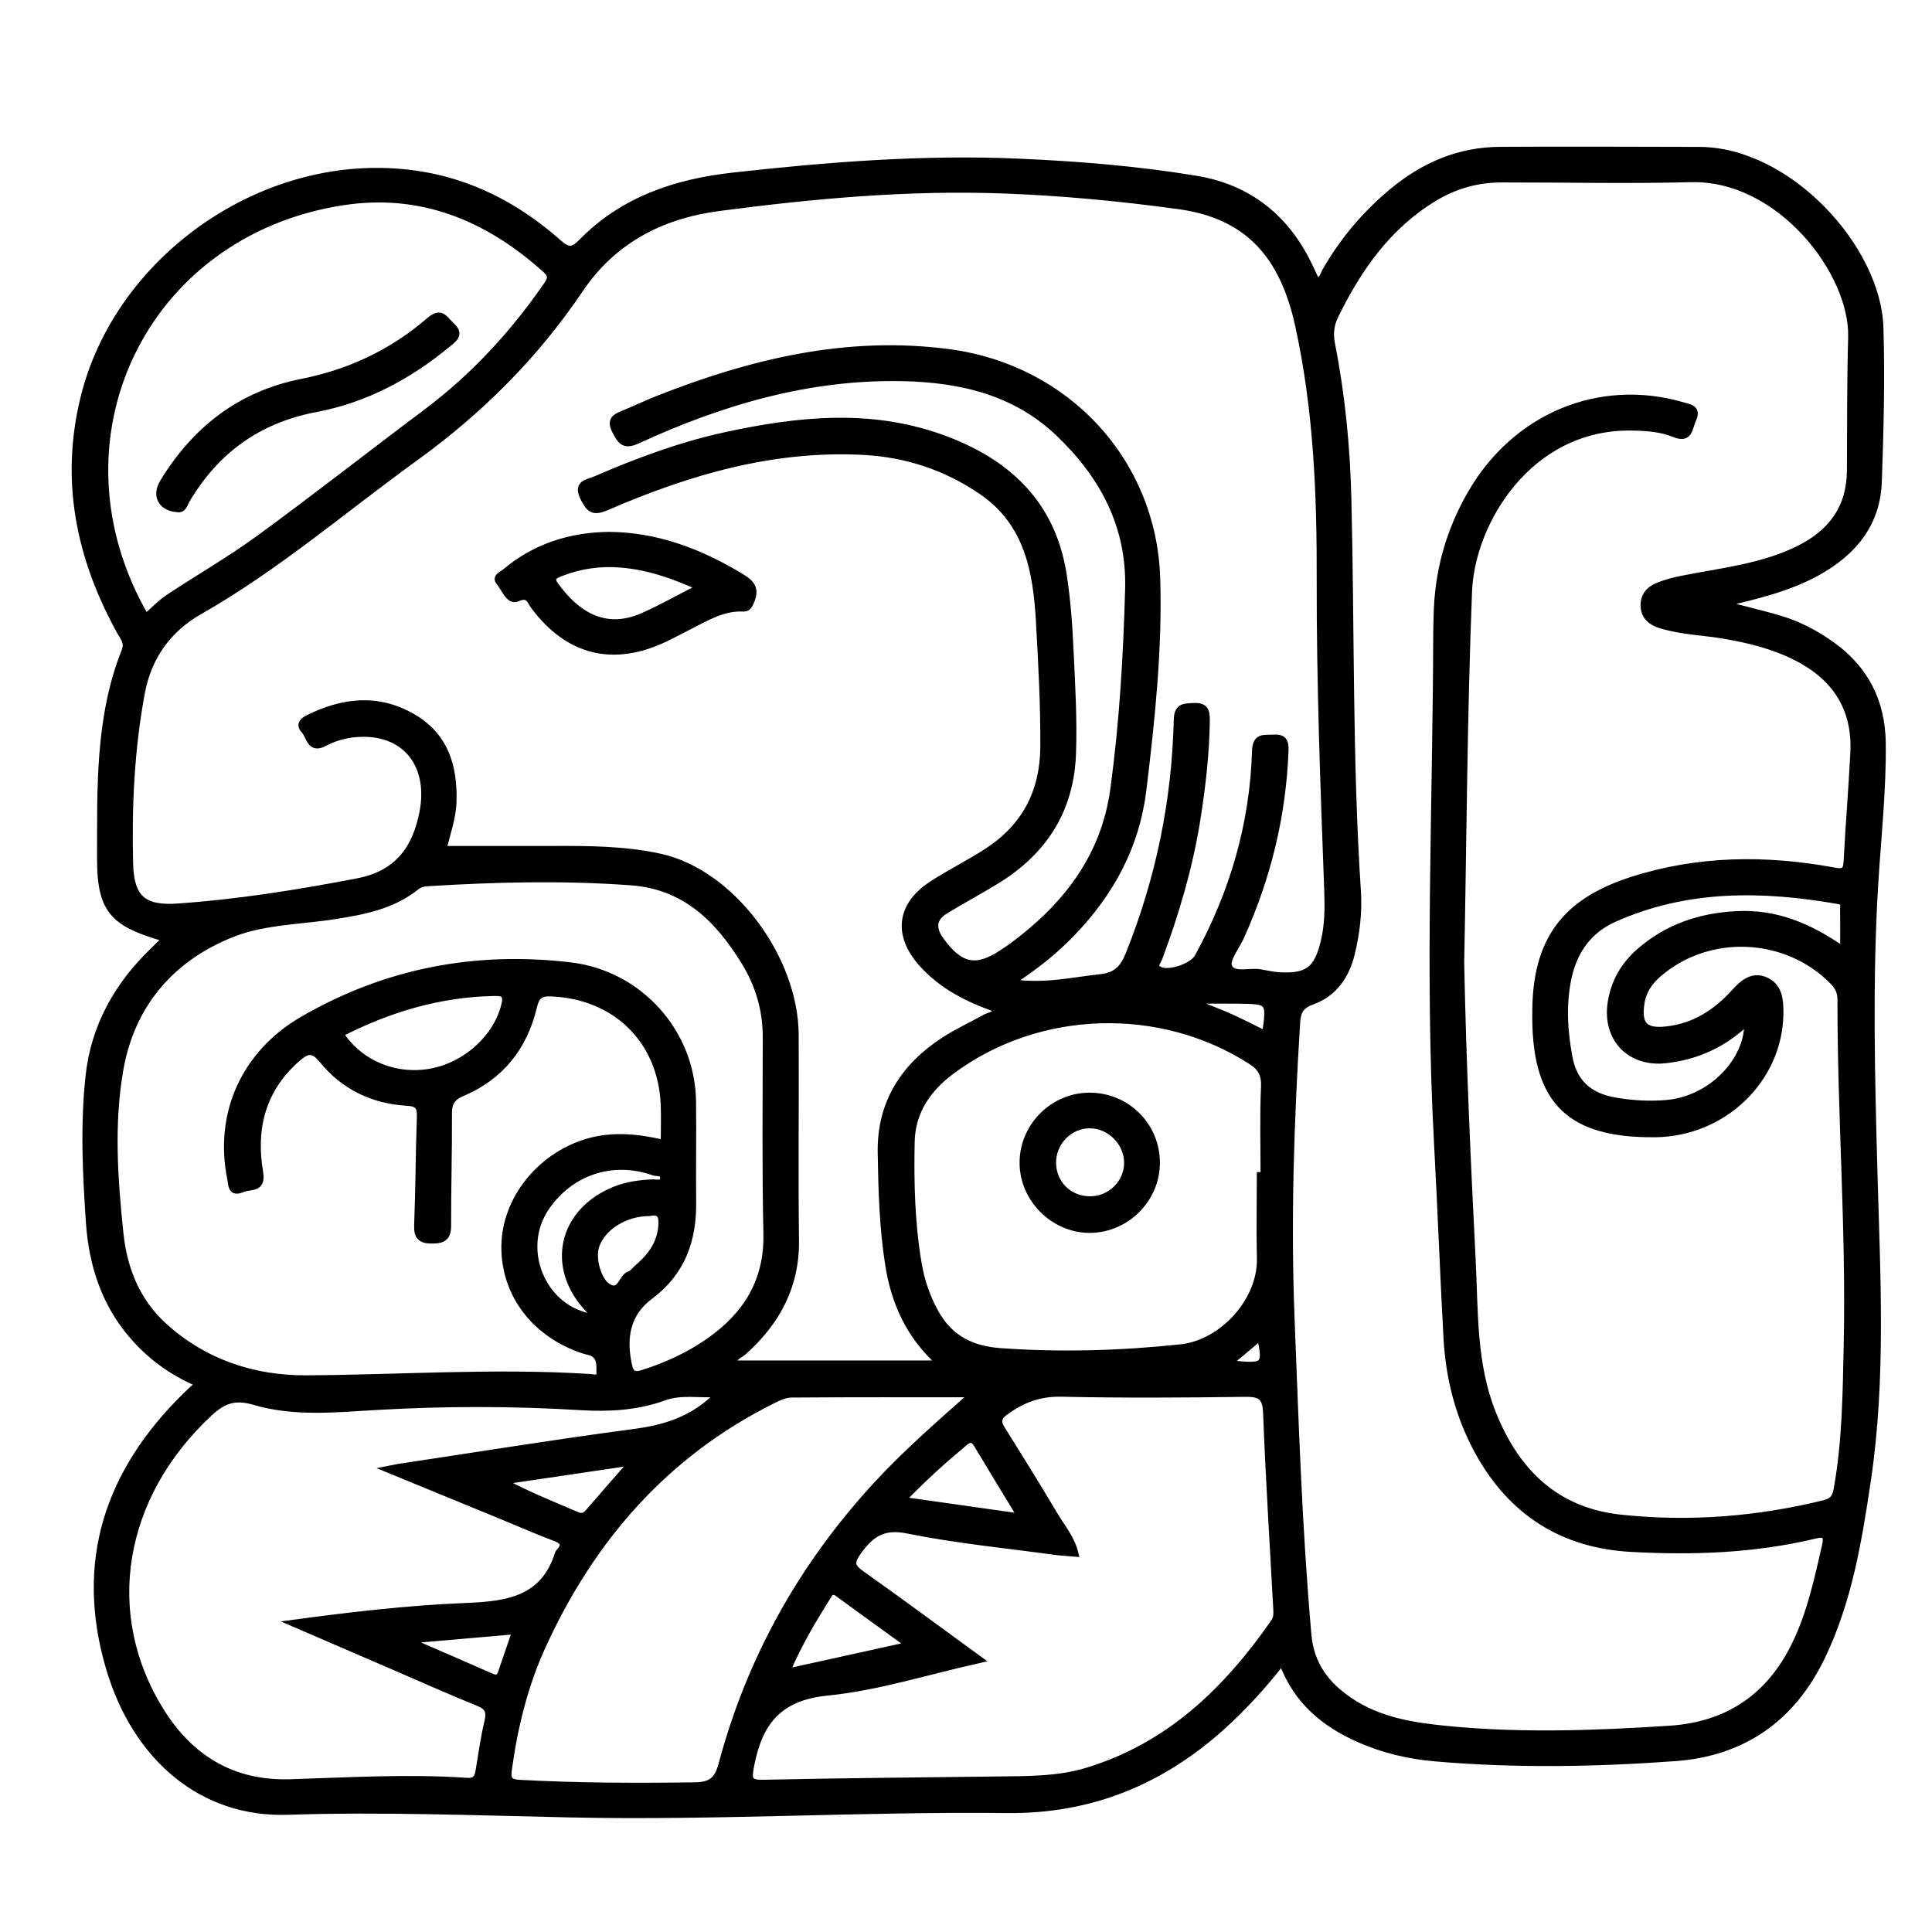 <?xml version="1.0" encoding="utf-8"?>
<!-- Generator: Adobe Illustrator 23.0.0, SVG Export Plug-In . SVG Version: 6.00 Build 0)  -->
<svg version="1.0" xmlns="http://www.w3.org/2000/svg" xmlns:xlink="http://www.w3.org/1999/xlink" x="0px" y="0px"
	 viewBox="0 0 3000 3000" style="enable-background:new 0 0 3000 3000;" xml:space="preserve">
<style type="text/css">
	.st0{fill:none;stroke:#000000;stroke-miterlimit:10;}
	.st1{stroke:#000000;stroke-width:10;stroke-miterlimit:10;}
</style>
<g id="Layer_1">
</g>
<g id="Layer_2">
	<path class="st0" d="M1257.6,1538.8"/>
	<g>
		<path class="st1" d="M1990.8,2580.4c-28.9,37-59,70-92.2,100.1c-95,85.8-205,131.2-334.4,129.8c-226.2-2.5-452.3,11.7-678.5,6.8
			c-146.4-3.1-292.7-8.9-439.3-4.1c-131.9,4.4-235.6-82.8-276.9-223c-48.6-165.3-1.6-304.4,118.6-422.6c5.8-5.7,12-11.1,20.3-18.9
			c-41.8-17.6-76-42.9-104.1-76c-42.8-50.2-61.5-110.4-65.9-174.3c-5.2-75.8-8.8-152-0.5-227.7c8.4-76.7,44.3-140.5,99.5-193.8
			c5.9-5.7,11.8-11.4,17.6-17.2c0.5-0.5,0.1-1.8,0.1-2.7c-78-22.4-99.6-42.1-99.4-123.5c0.3-108.4-3.3-218.4,38-322.3
			c5.3-13.3-2.1-20.8-7.1-29.9c-63.5-114.8-88.5-235.4-56.2-365c49.6-199.1,245.9-349.5,452.5-350.4
			c110.4-0.5,202.9,39.4,283.8,110.7c14.7,12.9,21.8,14.4,36.6-0.7c63.9-65.3,145.3-92.6,233.9-102.6
			c147.4-16.5,295.3-28.2,443.7-21.8c92.3,4,184.6,11.4,275.9,26.5c83.1,13.7,141.2,61,177,136.6c3.5,7.4,6.9,14.8,10.6,22.7
			c9.7-2.8,11-11.7,14.7-18.1c27-46.4,61.1-86.9,102.3-121.1c48.5-40.4,103.1-64.5,167.9-64.9c103.1-0.6,206.3-0.1,309.4,0.1
			c138.3,0.3,277.3,152,280.9,275.9c2.4,79.8,0.3,159.2-2.5,238.8c-2.3,65.9-39.4,110.1-94.9,140.9c-45.7,25.3-96,36.8-146.9,48.9
			c27.9,7.2,55.9,14,83.6,21.8c31.1,8.7,59.4,23.2,85.7,42.1c52.4,37.5,77.8,88.5,78.6,152.3c0.9,74.3-7.5,148.1-11.9,222.1
			c-8.8,148.3-5.1,296.4-1,444.8c4.4,159.1,13.4,318.9-10.1,477.2c-13.9,93.8-29.4,188.3-71.3,275.1c-46,95.3-122,149-227.9,156.7
			c-124.3,9-248.8,11.1-373.2,0.3c-40.4-3.5-79.8-12.9-116.7-29.1C2056.8,2677.1,2012.9,2641.3,1990.8,2580.4z M2268.6,1495.2
			c3.1,154,10,307.7,17.8,461.3c4.1,80,0.8,161.2,31.6,238.1c36.6,91.4,98.2,151.7,199.1,162.4c106.5,11.3,212,2.9,316.1-22.7
			c12.9-3.2,16.9-9.8,19.2-22.3c13.3-74.3,13.9-149.4,15.5-224.4c3.9-178.7-10-357-9.7-535.6c0-12.1-4.6-20.4-12.8-28.7
			c-72-72.7-191.9-78.1-269.6-11.4c-14.2,12.2-24.5,26.6-27.3,46.1c-4.9,33.1,5.2,44.4,38.5,40.9c43.3-4.5,77.2-26.3,105.9-57.8
			c12.6-13.9,27.3-27.5,47.5-19.3c22.1,9,24,29.8,23.9,51c-0.7,102.8-87.6,187.1-194.3,188.1c-131.4,1.3-184.4-49.5-185.7-178
			c0-3.7,0-7.3,0-11c0.3-111,44.8-171.8,150-205.5c102.8-32.9,207-33.8,312.1-14.6c12.8,2.3,20.5,3.5,21.3-13.4
			c2.9-56.7,7.7-113.3,10.5-170c3.4-68.9-28.8-117.2-89.3-147.8c-34.6-17.5-71.7-26.8-109.8-33.4c-33.3-5.9-67.5-6.4-100.1-16.4
			c-15.3-4.7-26.4-13.7-26.5-30.8c-0.1-15.4,8.4-25,22.9-30.7c12-4.8,24.2-7.9,36.8-10.4c60.8-12.1,123.1-18.2,180-46.1
			c51.5-25.2,80.5-64.2,80.7-123c0.3-68.7,0-137.5,1.9-206c2.9-100.8-111.2-249.4-249.1-245.9c-97.9,2.5-196,0.3-294,0.4
			c-37.4,0-72,9.6-104.3,29.1c-71.9,43.4-117.4,108.5-153.6,181.9c-7.3,14.8-9,28.5-5.8,44.8c15.6,79.2,23.4,159.1,25.4,239.9
			c5,203.2,1.5,406.7,14.8,609.7c2.2,33-1.8,65.9-9.7,98c-8.3,33.8-27.3,61.1-60.5,73.1c-17.9,6.4-23,15.2-24.1,32.6
			c-9.5,153.1-14.7,306.4-8.7,459.8c6.4,163.7,11.7,327.5,26.1,490.9c4.1,46.9,27.9,77.9,64.3,102.6c46.4,31.5,100,39.4,153.8,44.6
			c114.3,11,228.8,6.8,343.1-0.6c89.5-5.8,154.8-49,194.7-130.8c24-49.2,35.1-101.8,47.1-154.4c5-21.6-8.2-17.1-20.2-14.3
			c-92.7,21.7-186.9,24.8-281.3,19.6c-106.1-5.8-185.5-56.2-237.1-149.5c-30.7-55.5-45.9-115.5-49.3-178.4
			c-5.5-101.5-9.3-203.1-14.8-304.6c-14.2-262.7-1.7-525.5-1.1-788.2c0-9.2,0.5-18.3,0.6-27.5c1.3-68.1,18.5-131.1,53-190.7
			c68.6-118.7,198.8-174,328.3-136.5c11.9,3.5,24.7,4.7,16.2,22.6c-5.9,12.5-4.4,32-29.2,21.8c-20.3-8.3-42.7-9.8-64.8-10.2
			c-160.2-3-249.5,147.1-253.8,254.4C2273.2,1110.6,2272.4,1302.9,2268.6,1495.2z M1570.2,1525.4c52.1,7.7,95-3.1,138.5-7.7
			c24.9-2.6,35.5-14.3,44.2-36.1c46.8-116.8,71.8-238,74.7-363.6c0.5-20.2,9.5-20.7,25-21.4c17.5-0.8,21.2,5.3,21,21.9
			c-0.6,51.4-6.5,102.2-14.5,152.8c-11.7,74.3-32.9,146-59.1,216.4c-2.3,6.1-10,13,0.7,18.3c14.5,7.2,51-5.1,59.2-20
			c54.5-99.5,85.8-205.8,89.2-319.3c0.7-24.2,13.4-20.1,27.8-21c16-1,19.5,4.9,18.9,20.5c-3.9,100.8-27.4,196.7-68.9,288.5
			c-7.1,15.7-23.3,35.7-18.6,46.5c6.4,14.9,31.3,6.1,48.1,8.8c9.9,1.6,19.8,4.1,29.7,4.7c44.3,2.4,58.9-8.6,69.6-51.9
			c6.7-27,6.5-54.5,5.5-81.9c-5.9-160.2-12-320.3-11.6-480.6c0.3-132.8-4.8-265.2-33.7-395.9c-24.1-109.2-79.3-170-185.5-184.6
			c-89.6-12.3-180.1-20.9-270.5-24.3c-148.5-5.6-296.4,7.8-443.6,27.2c-89.1,11.7-164.1,50.4-215.6,126.8
			c-69.4,102.9-155.3,188.6-256,261.4c-111.2,80.4-215.3,170.4-335.3,238.6c-48.3,27.5-79.1,70.7-89.4,125.9
			c-16.3,87.6-20.5,176.3-18.3,265.2c1.3,53.8,20.7,71.1,74.1,67.4c94.1-6.5,187-21.4,279.6-39.2c61.6-11.8,90.1-50.6,101-107.7
			c13.6-71.4-24.6-122-91.9-122c-21.5,0-42,4.7-60.8,14.7c-22.5,12-22.8-10.8-31.3-19.7c-7.6-8-3.4-14.2,5.7-18.8
			c54-26.9,108.6-33.3,162.7-2c50.2,29.1,64.7,76.2,63.1,131.1c-0.8,26.5-10.2,51.1-15.4,74.2c56.6,0,112.1,0.1,167.5,0
			c56.8-0.2,113.9-0.2,169.5,12.1c109.9,24.3,209.1,155.9,209.7,276.3c0.6,106.2-0.9,212.5,0.5,318.7
			c0.9,71.4-29.2,126.8-80.7,173.1c-6.3,5.6-16.3,8.4-17.2,18.8c106.2,0,211.7,0,322.2,0c-48.4-43.2-71.2-95.2-80.4-153.3
			c-9.2-58-10.8-116.7-11.7-175.2c-1.1-76.3,35.3-132.9,97.8-173.6c20.6-13.4,43.3-23.7,64.8-35.8c6-3.3,15-3,16.6-12.9
			c-43.6-15.2-84.3-35.5-115.7-70.6c-39.6-44.4-34.2-90.5,15.4-122.9c28.3-18.5,58.9-33.4,87.1-51.9c58-38,86.1-92.2,86.5-161.9
			c0.4-65.1-3.2-130-6.8-194.9c-4.4-77.5-17.9-152.3-88.2-200.8c-55.3-38.1-116.9-58.8-184.5-62.4c-140.8-7.4-271.7,31-398.7,86
			c-21.2,9.2-27.1,3.6-36.1-14.1c-11.7-23.1,6.2-23.6,18.3-28.8c65.6-28.4,132.7-53.4,202.4-68.5c110.9-24,222.5-36.2,333.2,3.1
			c102.2,36.2,173.5,100.9,191.2,212.4c6.1,38.8,9,78.3,10.8,117.5c2.5,53.9,5.8,107.8,3.8,161.9c-3.3,87.1-44.6,151-117.3,196
			c-26.4,16.3-53.9,30.9-80.4,47.1c-19.8,12.1-20.5,27.9-7.1,46.3c30,41.1,54.8,46.3,95.3,19.2c5.3-3.6,10.8-7,15.9-10.8
			c82.5-61.1,142.3-137.5,156.7-242c14.3-103.4,20.3-207.7,23.2-312.1c2.7-98.3-39.7-176.9-109.1-242.7
			c-67.3-63.7-151.5-83-240.2-85c-145.8-3.3-282.1,36.8-413.1,97.1c-20.6,9.5-25.9,1.2-34.2-14.7c-9.3-17.8,0.5-22,13.3-27.2
			c16.9-6.9,33.4-14.9,50.4-21.7c146.4-58,296.3-94.5,455.5-73.1c181.3,24.4,316.2,168.6,321.9,350.9
			c3.4,109.8-8.3,219.3-21.5,328.5c-10.6,87.2-50.1,159.6-110.2,222.1C1638.2,1476.6,1608.4,1500.5,1570.2,1525.4z M1031,1775
			c0-21.3,0.8-41.3-0.1-61.2c-4.8-99.1-75.4-167.5-175.1-171.6c-17.4-0.7-23.2,4.9-27,21.2c-14.8,62.7-51.5,108.7-111.2,133.9
			c-16.7,7.1-20.9,16.1-20.8,32.7c0.3,57.7-1.5,115.4-1.3,173c0.1,18.6-7.4,23-24.7,23c-18.2,0-23.4-6.1-22.7-24
			c2.2-55.8,2.2-111.7,4.2-167.5c0.6-16.4-3.6-21.5-20.8-22.5c-52.6-3.1-97.9-25-131-65.9c-15.3-18.9-24.6-14.7-39-2.2
			c-54.2,47.5-69.5,108.3-57.9,176.4c4.6,27.3-14.5,20.7-27,26c-18.5,7.9-16.9-7-18.8-16.3c-20.4-101.7,22.6-195,112.7-247.1
			c129-74.6,267.7-101,415.1-83.6c107,12.6,188.8,103.4,190.2,210.9c0.7,52.2-0.4,104.4,0.2,156.6c0.7,59.3-17.1,109.1-66.6,146
			c-35.8,26.6-42.1,64-33.3,105.9c3,14.4,8,17.9,22.2,13.4c36.9-11.7,71.6-27.6,103.3-49.9c57.5-40.5,90.3-93.1,88.8-166.4
			c-2.2-101.6-1.1-203.3-1-305c0.1-42.4-11.4-81.5-33.4-117.2c-40.9-66.4-92.1-117.8-176.2-123.9c-105.3-7.7-210.4-5.1-315.6,1.4
			c-6.4,0.4-12.4,1.6-17.8,6c-36.5,29.3-80.4,37.9-124.9,44.9c-53.2,8.5-109.8,8.4-158.9,27.4c-95,36.8-158.3,109.1-176.1,211.6
			c-14.7,84.3-8.7,170,0.2,254.7c5.8,54.9,25.9,105.3,68,143.4c62.7,56.8,139.2,82,221.6,81.5c146.4-0.9,292.8-11.4,439.3-2.1
			c5.7,0.4,15.7,3.7,15.5-5.3c-0.2-10.9,2.1-24.4-10.2-31.7c-3.8-2.3-8.7-2.7-13.1-4.1c-76.7-24.5-125.1-87.7-124.3-162.3
			c0.7-71.8,53.7-139,127.1-161.6C950.5,1761.4,990.1,1765.6,1031,1775z M1521.3,2577.2c-83.6,18.7-159.3,43.1-236.6,50.7
			c-76.4,7.6-106.3,47.5-118.9,115c-3.9,20.7-2.6,26.2,19.9,25.7c120.9-2.6,241.8-3.6,362.7-5.1c46.7-0.6,94,0,139-13.5
			c127.2-38.3,217-124.9,290.8-231.1c4.6-6.6,4.3-13.6,3.9-21c-5.5-101.5-11.9-202.9-15.8-304.4c-1-24.9-9.7-29.8-32.7-29.5
			c-95.3,1.3-190.6,1.9-285.8-0.2c-33.4-0.7-59.9,9.3-86,28.1c-13.1,9.5-12.9,16.4-5.2,28.5c27.7,44.1,55.1,88.5,81.8,133.3
			c10.8,18.2,25.4,34.7,31.2,58.5c-12.3-1.1-22.3-1.5-32.2-2.9c-76.1-10.4-152.8-17.8-227.9-33c-38-7.7-56.7,5.4-76.7,32.9
			c-12.6,17.3-10.3,24.1,6,35.5C1398.3,2486.8,1456.9,2530.3,1521.3,2577.2z M1115.8,2164.3c-30.6,1.9-57.9-4.2-84.3,5.4
			c-42.2,15.3-85.7,17.7-129.9,15c-106.1-6.5-212.1-6.4-318.3-0.2c-62.9,3.7-126.9,10.3-188.4-7.9c-29.4-8.7-47.7-2.7-69.5,17.5
			c-139,129.1-169.6,311.9-75.7,462.6c46.3,74.4,112.6,113.8,200.8,111.1c91.5-2.8,182.9-8.5,274.4-2.2c14.1,1,17-6,18.8-17.2
			c4.1-25.3,7.7-50.7,13.6-75.5c3.7-15.5,0.1-22.8-14.8-28.8c-44-17.8-87.4-37.3-131-56.1c-52.3-22.6-104.6-45.1-156.9-67.7
			c90.4-12.2,179.4-22.6,268.6-26.2c64.2-2.6,120.9-9.9,143.5-81.8c0.3-0.8,0.8-1.7,1.4-2.3c11.2-12,5.9-17.4-7.4-22.4
			c-25.6-9.6-50.7-20.7-76-31.1c-58.8-24.2-117.6-48.4-182.7-75.1c10.1-2,13.3-2.7,16.5-3.2c121.1-18.2,241.9-37.8,363.3-53.9
			C1031.9,2217.8,1076.9,2204.8,1115.8,2164.3z M226.4,958.2c12.4-10.8,22.5-21.8,34.5-29.8c47.1-31.3,96.4-59.5,142-92.8
			c87.2-63.7,172.1-130.4,258.5-195.1c73.3-55,134.5-121,186.5-196.2c6.2-9,10.6-15.3-0.2-25.1c-90-81.4-193.8-124.3-315.8-105.4
			C220.9,361.9,67.8,685.3,226.4,958.2z M1956.6,1825c1.9,0,3.9,0,5.8,0c0-45.7-1.4-91.6,0.7-137.2c0.9-19.2-4.9-29.9-20.5-39.9
			c-140.3-90.3-329.6-85-464.2,14.7c-36.8,27.2-62.1,62.6-63.1,110.4c-1.3,63.1,0.2,126.2,10.8,188.7c4.6,27.2,13.3,53,26.9,77.2
			c22.2,39.4,55.6,56.3,100.9,59.5c93.5,6.7,186.3,3.9,279.4-5.9c65-6.8,125-73,123.4-138.4C1955.7,1911.1,1956.6,1868,1956.6,1825z
			 M1510.6,2164.7c-94,0-188-0.3-282,0.4c-9.5,0.1-19.5,4.8-28.3,9.2c-166.9,83-281.9,215.1-358.2,382.6
			c-27.3,60.1-43.1,124.1-52.1,189.7c-1.8,13.2-2,21.1,16.4,22.1c90.6,4.9,181.1,5.2,271.7,3.9c24.8-0.3,35.7-7.1,42.6-32.9
			c44-164.7,125.2-309.4,240.9-434.7C1407.6,2255.2,1458.5,2211,1510.6,2164.7z M2862.4,1475.3c0-26.9,0.2-45.9-0.1-64.9
			c-0.1-4.6,2.3-9.9-6.7-11.4c-119-20.9-236.5-22.7-349.6,28c-38.5,17.3-61.2,48.8-70.3,89.4c-9.3,41.7-6.7,83.8,1,125.4
			c7.1,38.6,30.8,60.2,69.7,67.1c27.3,4.9,54.6,6.5,81.9,4.1c70-6.2,127.4-67.7,125.1-126.6c-36.2,34.9-78.6,54.3-127.2,59.6
			c-54.8,5.9-92.4-32.6-85.1-87c4.5-33.1,20.3-60.5,45.4-82.2c43.2-37.4,94.4-54.4,150.9-57
			C2756.4,1416.9,2808.1,1437.1,2862.4,1475.3z M528.6,1605.2c29.4,45.9,85.2,69.2,140.4,59.1c55.6-10.2,103.3-54.5,114.7-105.1
			c3.8-16.7-3.8-17.9-17.1-17.6C682.1,1543.2,603.5,1566.9,528.6,1605.2z M932.1,2046.4c-5.9-4.2-12.7-7.5-17.7-12.7
			c-62.3-65-43.4-152.3,40.1-186.2c18.9-7.7,38.7-10.2,58.9-11.2c5.9-0.3,14.6,3.2,16.4-5.2c2.4-11.7-9.6-9-15.1-10.9
			c-63.5-22.3-128.5-0.8-166.5,54.5C801.5,1942.7,846.5,2042.9,932.1,2046.4z M1411.4,2554.4c-40.4-29.2-75.5-54.6-110.4-80.1
			c-5.5-4-10-4.2-13.7,1.6c-23.4,37.2-46.2,74.7-65.7,120.3C1286.6,2582,1345.6,2568.9,1411.4,2554.4z M1585,2355.3
			c-24.7-40.7-46.5-76.3-67.9-112.1c-5.6-9.4-10.6-10.2-19.2-3.1c-32.2,26.8-63.3,54.6-96.5,89.2
			C1463.8,2338.1,1521,2346.2,1585,2355.3z M1008.3,1883.3c-37.8,0-72.8,22.3-82.7,51.3c-6.6,19,3,55.5,19.8,64.3
			c18.9,9.9,19.6-16.1,32.5-20.2c4-1.2,7-5.7,10.5-8.7c19.8-17,35.6-36,38.6-63.8C1028.9,1888.8,1025.8,1879.4,1008.3,1883.3z
			 M981.3,2270.5c-71.4,10.6-136,20.1-200.6,29.7c38,20.6,76.8,36,115.1,52.4c9,3.8,13.3,0.6,18.6-5.4
			C934.6,2323.7,955.1,2300.5,981.3,2270.5z M645.2,2546.1c-0.3,1.9-0.5,3.8-0.8,5.7c39.8,17.3,79.7,34.5,119.4,52
			c7.9,3.5,12,0.6,14.5-6.6c7.2-20.8,14.3-41.7,22.1-64.6C746.3,2537.4,695.8,2541.8,645.2,2546.1z M1856.2,1553.5
			c0,1.2,0,2.5,0,3.7c18.4,7.4,37,14.3,55.1,22.4c17.9,8,35.3,17.2,53.5,26.1c7.1-51.1,7-51.5-41.1-52.2
			C1901.2,1553.2,1878.7,1553.5,1856.2,1553.5z M1908.5,2116.9c55.9,6.4,57.9,4.6,48.5-40.7
			C1941.5,2089.3,1926.3,2102,1908.5,2116.9z"/>
		<path class="st1" d="M946.4,830.9c71,0.7,134.7,24,195.8,59.6c20.2,11.8,35.2,19.5,23.1,45.4c-2.7,5.7-4.9,9.1-11.5,8.7
			c-31.9-1.5-57.8,15.2-84.7,28.6c-12.3,6.1-24.3,12.7-36.7,18.6c-80.3,38.2-150.3,20.8-203.4-50.5c-6.3-8.4-7.8-20.2-25.9-12.2
			c-12.7,5.6-19.4-15.3-27.7-24.9c-7.2-8.4,4.3-12,9.2-16.2C829.3,850.2,883.9,831.4,946.4,830.9z M1086.6,912
			c-41.9-19.1-80.5-32.1-121.8-35.6c-32.4-2.8-63.8,1.6-94.1,13.5c-9.3,3.7-16.9,7-8.2,19c31.5,43.5,75.7,74.7,136.6,47.4
			C1027.3,943.7,1054.3,928.4,1086.6,912z"/>
		<path class="st1" d="M274.4,790.2c-24.2-2.1-33.7-20.8-21.3-41.3c50.1-82.2,120.2-136.8,215.8-155.7
			c74.3-14.7,140.7-46.1,197.8-95.5c18.4-15.9,23.3-2.5,33.9,7.3c15.1,14,5.5,20.4-5.3,29.3c-60.3,49.8-127.9,86.1-204.8,100.6
			c-89.7,17-155.5,64.7-201.2,142.5C286.1,783.1,284.8,792.3,274.4,790.2z"/>
		<path class="st1" d="M1796.1,1805.4c0,56.3-46.3,103.1-102.7,104c-56.8,0.9-105.6-47.6-105.2-104.5
			c0.3-56.3,46.8-102.8,103.1-103.2C1749.3,1701.3,1796.1,1747.7,1796.1,1805.4z M1693.6,1862.6c31.8-0.6,57.4-26.7,56.9-57.9
			c-0.5-31-27.1-57.4-57.9-57.7c-32.1-0.3-58.7,27.3-57.7,60C1635.8,1839.1,1661.4,1863.2,1693.6,1862.6z"/>
	</g>
</g>
</svg>
